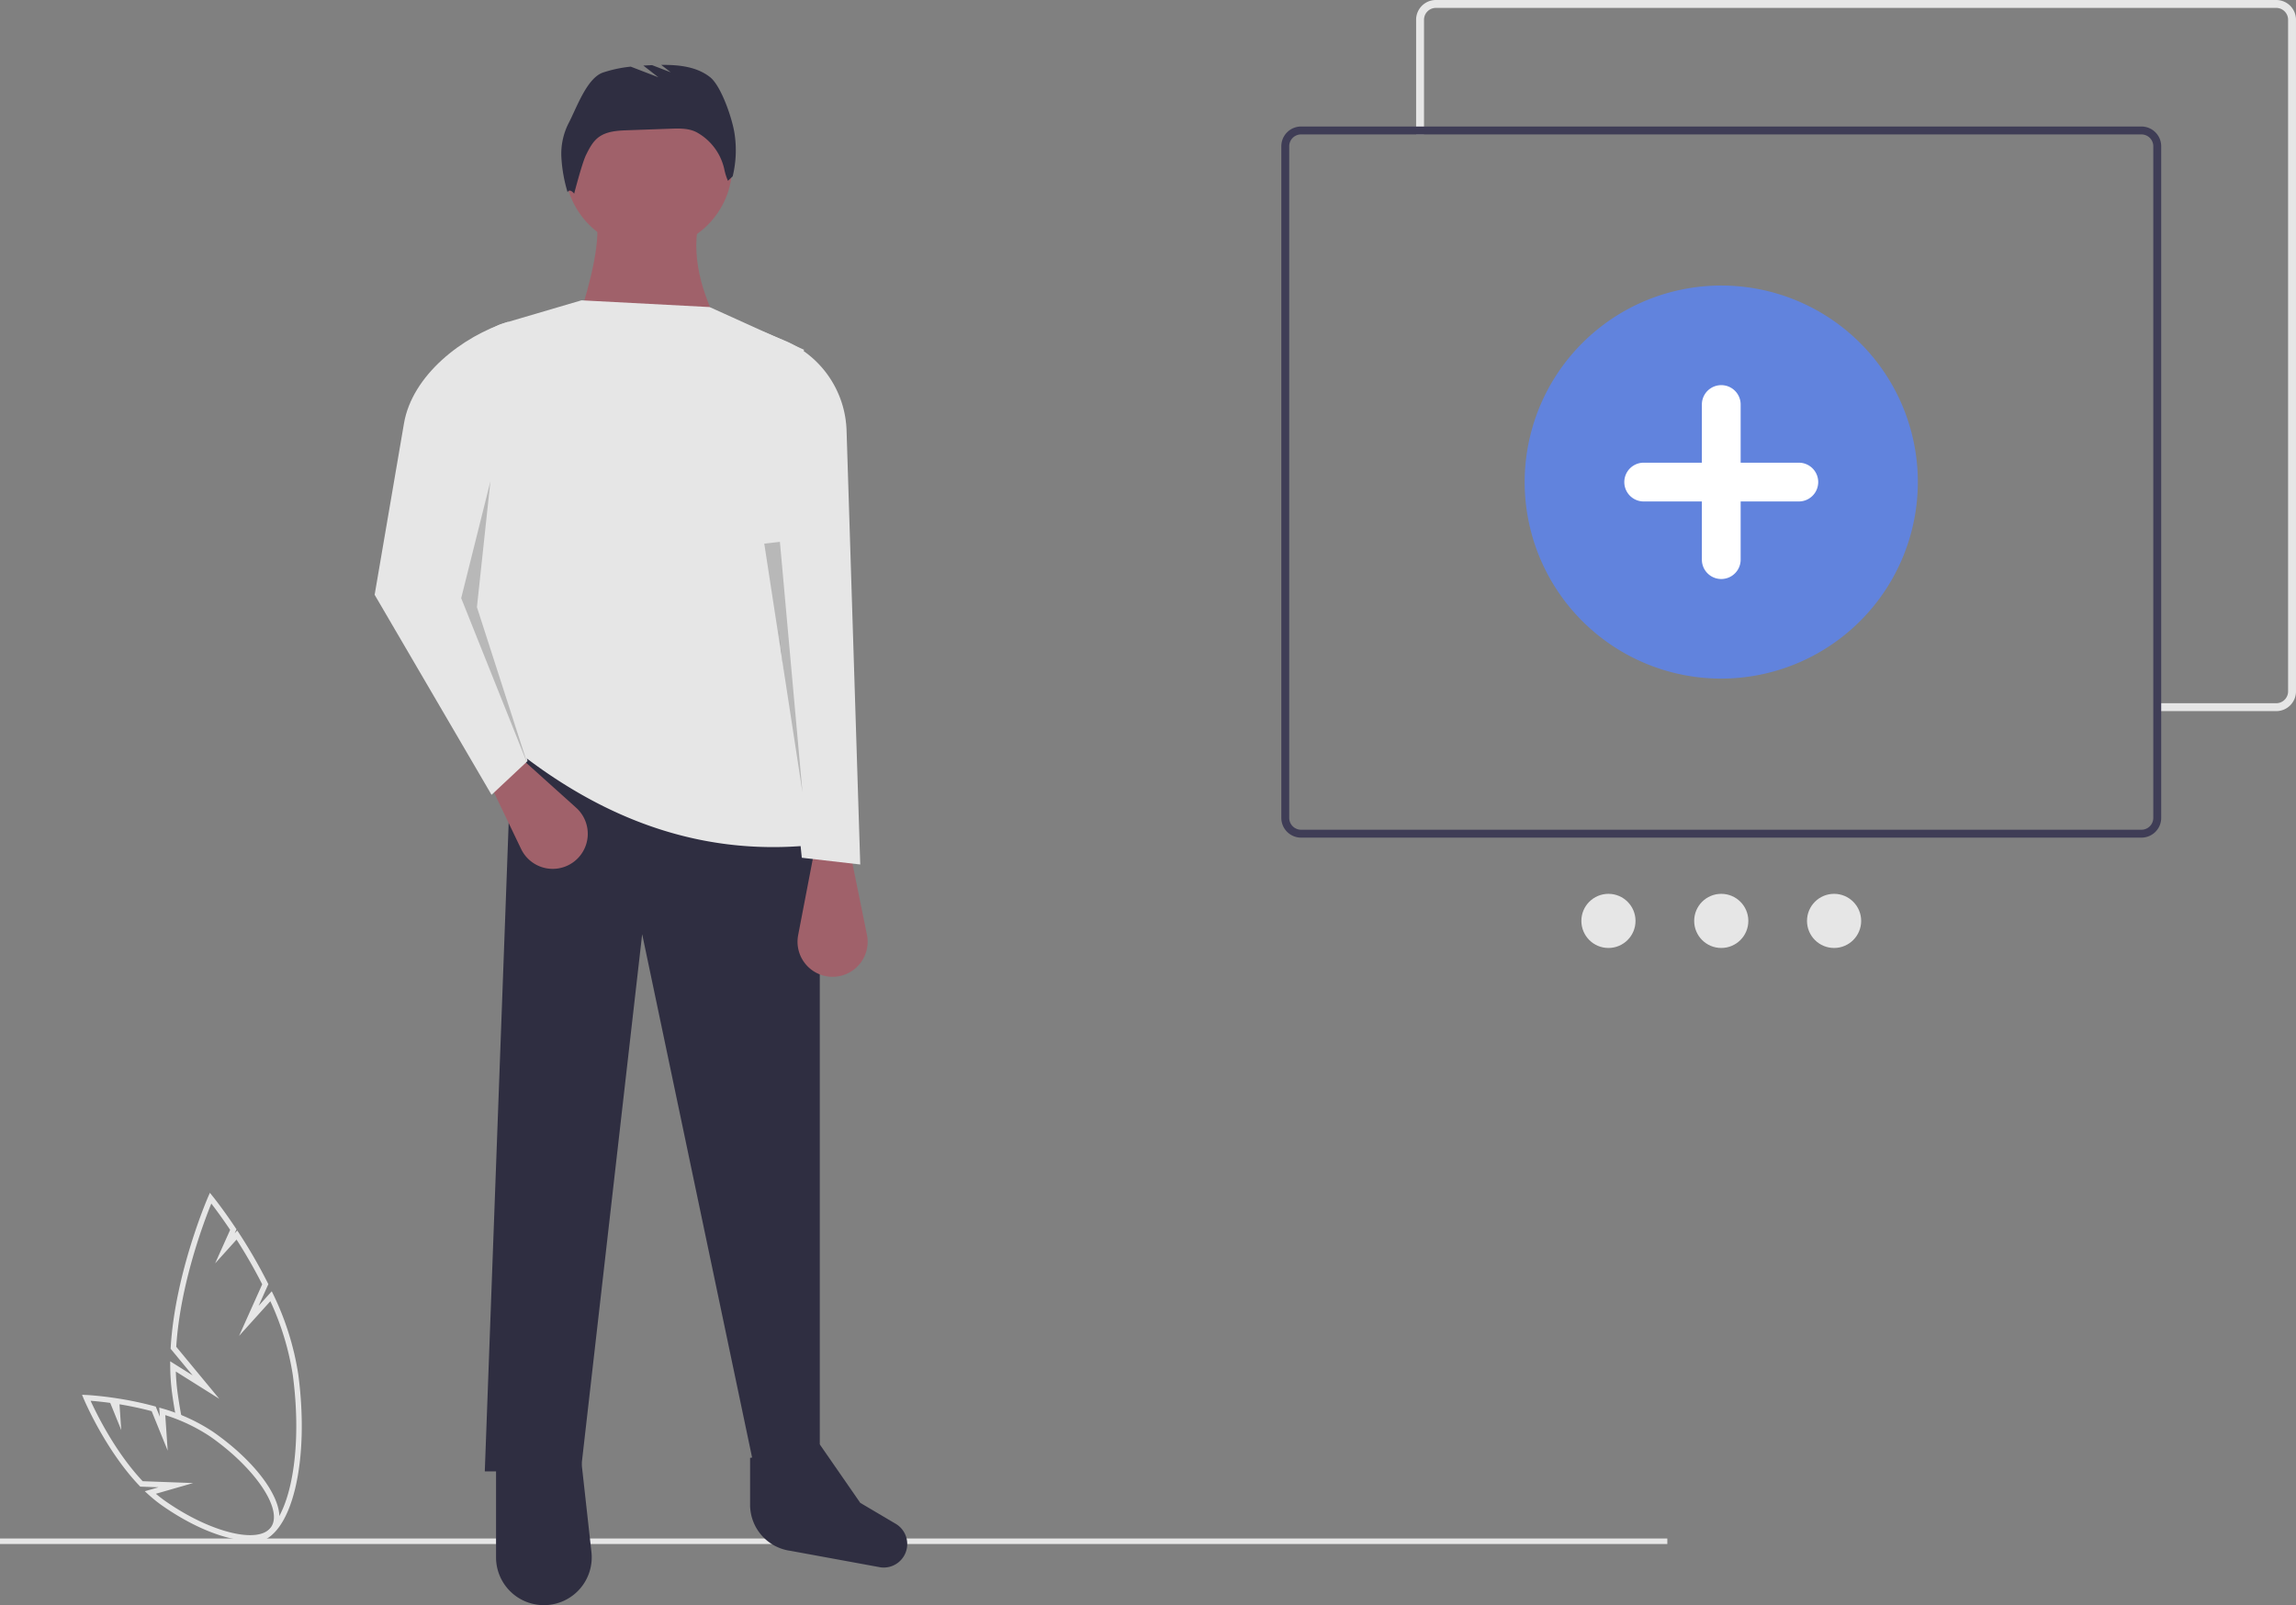 <svg id="bffbd0e8-c318-47ff-a00e-27da9c50196d" data-name="Layer 1" xmlns="http://www.w3.org/2000/svg" width="834.628" height="583.631" viewBox="0 0 834.628 583.631"><rect x="0" y="0" width="834.628" height="583.631" fill="#808080" stroke="none"/><rect y="559.396" width="606.096" height="2" fill="#e6e6e6"/><polygon points="176.231 534.986 211.132 534.986 233.439 339.663 274.453 534.986 298.002 534.986 298.002 302.07 186.038 268.562 176.231 534.986" fill="#2f2e41"/><path d="M470.092,722.07l32.722,5.997a8.554,8.554,0,0,0,9.534-6.995h0a8.554,8.554,0,0,0-4.072-8.851l-12.878-7.609L480.688,683.364l-25.335,4.904v17.008A16.938,16.938,0,0,0,470.092,722.07Z" transform="translate(-182.686 -158.185)" fill="#2f2e41"/><path d="M380.782,741.811h0a17.392,17.392,0,0,0,16.899-19.308L394.059,689.902H363.004v34.521A17.392,17.392,0,0,0,380.782,741.811Z" transform="translate(-182.686 -158.185)" fill="#2f2e41"/><circle cx="235.74" cy="60.269" r="30.436" fill="#a0616a"/><path d="M390.79,281.276h55.573c-7.657-13.862-12.507-27.743-9.807-41.68H399.78C400.502,250.02,396.067,265.256,390.79,281.276Z" transform="translate(-182.686 -158.185)" fill="#a0616a"/><path d="M371.176,431.65c32.658,25.54,68.706,38.414,109.512,33.507-17.234-60.511-22.346-120.564-5.721-179.796l-34.325-15.528-46.583-2.452-28.043,8.248A18.751,18.751,0,0,0,352.566,293.988C353.556,344.501,358.198,391.775,371.176,431.65Z" transform="translate(-182.686 -158.185)" fill="#e6e6e6"/><path d="M484.673,513.327h0A12.746,12.746,0,0,0,497.832,498.055l-5.702-27.994H478.236l-5.41,28.131A12.746,12.746,0,0,0,484.673,513.327Z" transform="translate(-182.686 -158.185)" fill="#a0616a"/><path d="M390.642,471.98h0a12.746,12.746,0,0,0,1.487-20.104l-21.242-19.104-11.165,8.268,12.393,25.827A12.746,12.746,0,0,0,390.642,471.98Z" transform="translate(-182.686 -158.185)" fill="#a0616a"/><path d="M361.369,447.178l13.076-12.259-14.711-66.197,7.764-93.575h0c-16.865,5.301-34.974,19.539-37.957,36.965L318.872,374.443Z" transform="translate(-182.686 -158.185)" fill="#e6e6e6"/><path d="M474.15,470.061l21.249,2.452-4.975-157.785A36.727,36.727,0,0,0,467.841,281.984l-7.584-3.16L462.3,352.785Z" transform="translate(-182.686 -158.185)" fill="#e6e6e6"/><path d="M389.296,203.148c2.928-5.524,6.649-16.535,12.558-18.577a46.985,46.985,0,0,1,10.115-2.155l10.045,3.864-5.467-4.252q1.597-.095,3.191-.156l6.778,2.607-3.468-2.697c6.319-.065,12.841.592,17.737,4.439,4.174,3.279,8.31,15.702,8.978,20.967a40.106,40.106,0,0,1-.737,15.109l-1.716,1.632a21.058,21.058,0,0,1-1.347-4.287A20.301,20.301,0,0,0,436.247,206.459l-.093-.053c-2.879-1.62-6.372-1.546-9.673-1.427l-15.679.564c-3.772.136-7.834.374-10.775,2.741-1.986,1.598-3.177,3.957-4.308,6.241-1.461,2.949-4.317,14.074-4.317,14.074s-1.616-2.1-2.39-.537a54.043,54.043,0,0,1-2.249-12.544A24.576,24.576,0,0,1,389.296,203.148Z" transform="translate(-182.686 -158.185)" fill="#2f2e41"/><polygon points="178.275 174.987 167.65 217.484 191.759 277.788 173.371 220.753 178.275 174.987" opacity="0.2"/><polygon points="283.509 197.018 291.71 288.08 277.823 197.653 283.509 197.018" opacity="0.2"/><circle cx="584.69" cy="334.836" r="9.843" fill="#e6e6e6"/><circle cx="625.702" cy="334.836" r="9.843" fill="#e6e6e6"/><circle cx="666.715" cy="334.836" r="9.843" fill="#e6e6e6"/><path d="M1010.132,158.185H704.645a7.185,7.185,0,0,0-7.182,7.182v41.634h2.873v-41.634a4.316,4.316,0,0,1,4.309-4.309H1010.132a4.316,4.316,0,0,1,4.309,4.309V409.564a4.316,4.316,0,0,1-4.309,4.309H967.872v2.873h42.259a7.185,7.185,0,0,0,7.182-7.182V165.367A7.185,7.185,0,0,0,1010.132,158.185Z" transform="translate(-182.686 -158.185)" fill="#e6e6e6"/><path d="M961.132,204.185H655.645a7.185,7.185,0,0,0-7.182,7.182V455.564a7.185,7.185,0,0,0,7.182,7.182H961.132a7.185,7.185,0,0,0,7.182-7.182V211.367A7.185,7.185,0,0,0,961.132,204.185ZM965.441,455.564a4.316,4.316,0,0,1-4.309,4.309H655.645a4.316,4.316,0,0,1-4.309-4.309V211.367a4.316,4.316,0,0,1,4.309-4.309H961.132a4.316,4.316,0,0,1,4.309,4.309Z" transform="translate(-182.686 -158.185)" fill="#3f3d56"/><path d="M808.388,404.926A71.461,71.461,0,1,1,879.849,333.466,71.541,71.541,0,0,1,808.388,404.926Z" transform="translate(-182.686 -158.185)" fill="#6183dd"/><path d="M836.585,326.417h-21.147v-21.148a7.049,7.049,0,0,0-14.098,0v21.148h-21.148a7.049,7.049,0,0,0,0,14.098h21.148v21.147a7.049,7.049,0,0,0,14.098,0V340.515h21.147a7.049,7.049,0,1,0,0-14.098Z" transform="translate(-182.686 -158.185)" fill="#fff"/><path d="M291.113,657.906a102.532,102.532,0,0,0-8.998-28.887l-.643-1.33-4.776,5.296,3.539-7.888-.231-.458A188.614,188.614,0,0,0,269.636,606.651l-.702-1.074-.936,1.038.655-1.461-.328-.492c-4.686-7.029-8.286-11.474-8.322-11.519l-1.018-1.252-.655,1.494c-.12.274-12.019,27.692-13.595,54.786l-.025.422,8.008,9.68-8.167-5.127.014,1.861a79.264,79.264,0,0,0,.649,9.522q.54,4.075,1.27,7.957a4.243,4.243,0,0,1,2.172.677q-.846-4.338-1.46-8.916c-.315-2.437-.514-4.912-.593-7.381l15.797,9.918-15.644-18.909c1.424-22.907,10.265-45.986,12.747-52.078,1.332,1.728,3.845,5.081,6.851,9.561l-5.464,12.182,7.791-8.638a186.516,186.516,0,0,1,9.322,16.252l-8.415,18.758,11.377-12.615a100.382,100.382,0,0,1,8.171,26.92c1.991,15.041,1.603,29.49-1.095,40.686-2.583,10.725-7.137,17.317-12.493,18.087a8.466,8.466,0,0,1-3.3-.196,4.898,4.898,0,0,1-2.961.904H268.995a11.607,11.607,0,0,0,5.424,1.457,9.84,9.84,0,0,0,1.403-.101c6.297-.904,11.326-7.881,14.159-19.643C292.738,687.96,293.142,673.229,291.113,657.906Z" transform="translate(-182.686 -158.185)" fill="#e6e6e6"/><path d="M273.49,718.362c-8.237,0-20.113-4.531-31.892-12.779a50.891,50.891,0,0,1-4.957-3.985l-1.319-1.205,4.988-1.437-6.642-.243-.28-.294c-12.45-13.039-20.198-31.457-20.275-31.641l-.605-1.455,1.574.071c.157.007,3.899.184,9.524.981l.351.05v-.003l1.233.188a123.751,123.751,0,0,1,13.629,2.864l.479.13,1.497,3.687-.227-3.307,1.373.396a66.229,66.229,0,0,1,18.328,8.497c17.914,12.544,27.826,28.222,22.586,35.704C281.063,717.14,277.766,718.361,273.49,718.362ZM239.347,701.314c1.094.927,2.233,1.809,3.401,2.632,16.407,11.489,34.023,15.834,38.468,9.489,4.444-6.346-5.666-21.415-22.075-32.905A64.162,64.162,0,0,0,242.76,672.716l.887,12.917-5.828-14.355c-3.838-1.019-7.765-1.856-11.696-2.496l.644,9.375-4.011-9.88c-3.108-.427-5.613-.658-7.137-.776,2.078,4.562,8.943,18.651,18.937,29.244l18.33.671Z" transform="translate(-182.686 -158.185)" fill="#e6e6e6"/></svg>